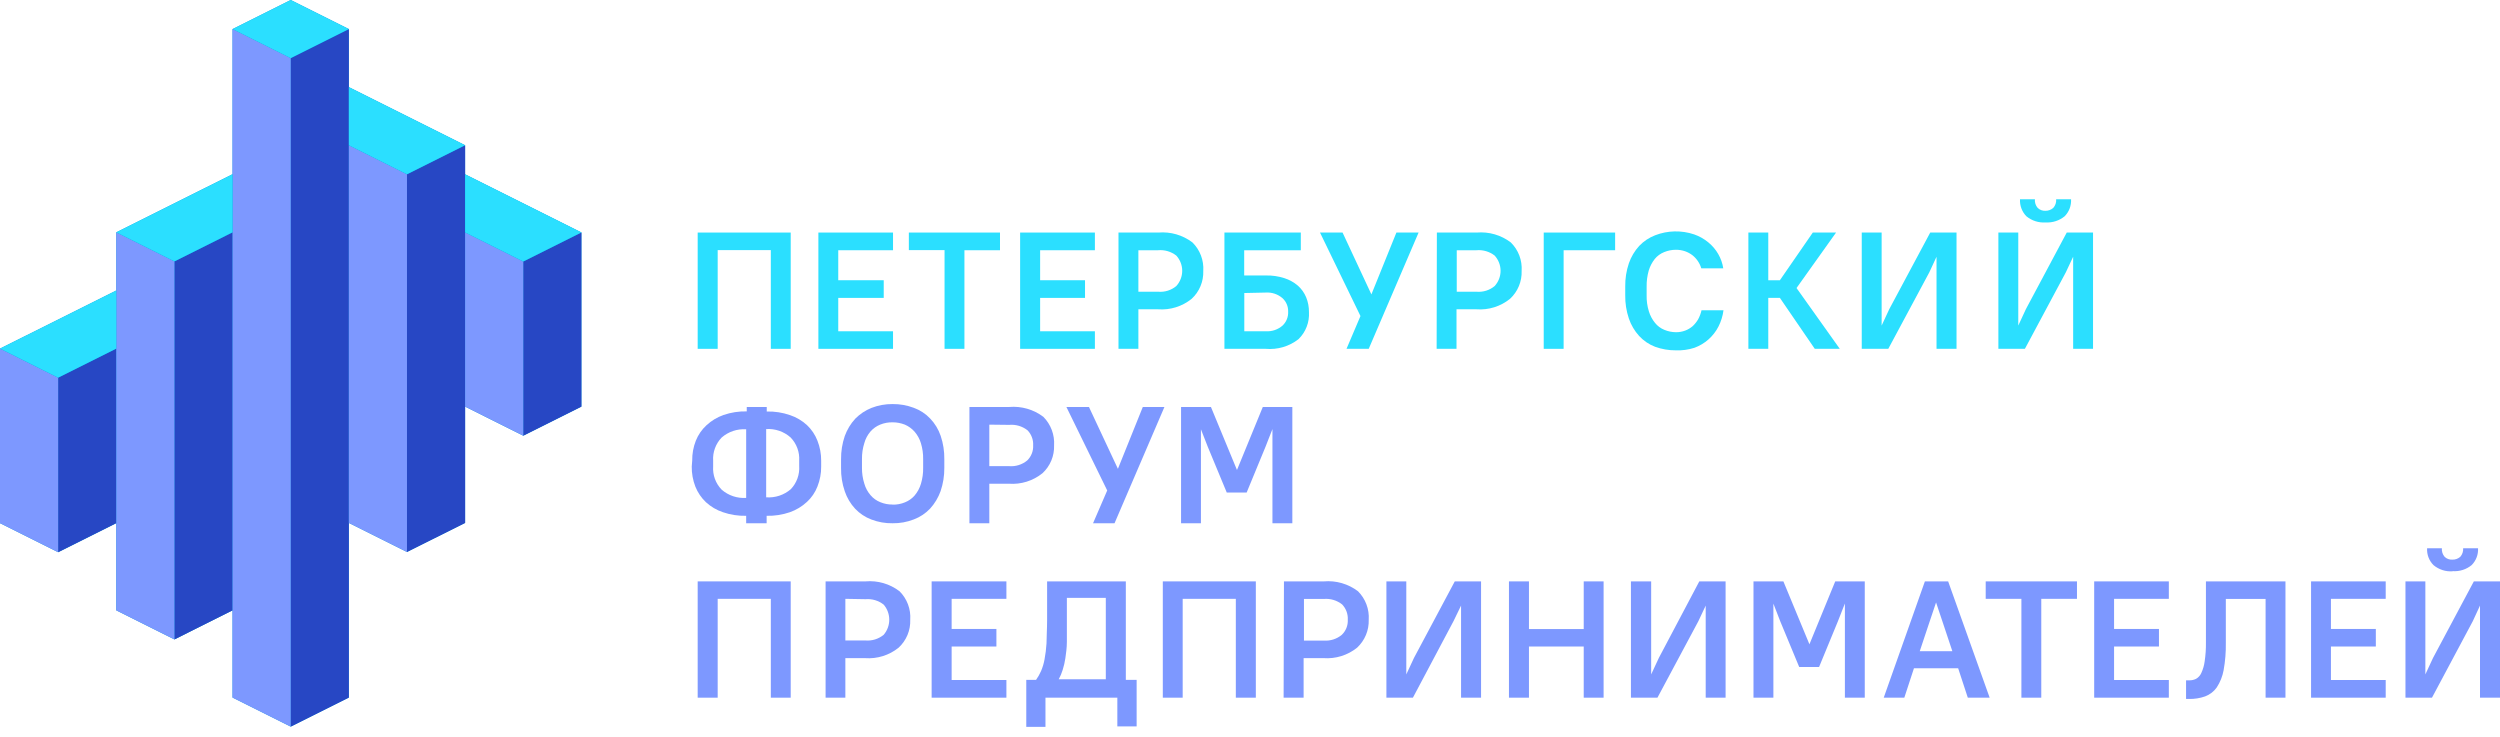 <svg width="139" height="41" viewBox="0 0 139 41" fill="none" xmlns="http://www.w3.org/2000/svg">
<path d="M38.791 12.93H43.963V19.395H42.858V13.906H39.903V19.395H38.791V12.93Z" fill="#2BDFFF"/>
<path d="M45.502 12.93H49.652V13.913H46.607V15.581H49.135V16.563H46.607V18.419H49.652V19.395H45.502V12.93Z" fill="#2BDFFF"/>
<path d="M52.517 13.906H50.532V12.93H55.6V13.913H53.622V19.395H52.517V13.906Z" fill="#2BDFFF"/>
<path d="M56.719 12.93H60.876V13.913H57.831V15.581H60.327V16.563H57.831V18.419H60.876V19.395H56.719V12.93Z" fill="#2BDFFF"/>
<path d="M62.188 12.93H64.406C65.084 12.873 65.759 13.068 66.3 13.48C66.508 13.685 66.67 13.933 66.773 14.206C66.877 14.479 66.921 14.772 66.902 15.064C66.912 15.354 66.86 15.642 66.748 15.91C66.637 16.178 66.468 16.419 66.255 16.615C65.731 17.039 65.065 17.247 64.393 17.197H63.294V19.395H62.188V12.93ZM63.294 13.913V16.221H64.406C64.767 16.249 65.124 16.136 65.402 15.904C65.613 15.673 65.731 15.371 65.731 15.057C65.731 14.744 65.613 14.441 65.402 14.21C65.115 13.987 64.755 13.881 64.393 13.913H63.294Z" fill="#2BDFFF"/>
<path d="M68.078 12.93H72.325V13.913H69.177V15.316H70.379C70.728 15.308 71.075 15.358 71.407 15.464C71.685 15.552 71.943 15.695 72.164 15.884C72.364 16.062 72.521 16.284 72.623 16.531C72.729 16.792 72.781 17.071 72.778 17.352C72.795 17.63 72.752 17.909 72.651 18.169C72.551 18.429 72.396 18.664 72.196 18.858C71.68 19.261 71.031 19.452 70.379 19.395H68.078V12.93ZM69.183 16.292V18.419H70.386C70.724 18.438 71.055 18.325 71.31 18.102C71.415 18.003 71.497 17.882 71.551 17.748C71.605 17.614 71.628 17.47 71.621 17.326C71.625 17.184 71.599 17.043 71.543 16.912C71.487 16.782 71.403 16.665 71.297 16.57C71.044 16.355 70.718 16.246 70.386 16.266L69.183 16.292Z" fill="#2BDFFF"/>
<path d="M75.642 17.572L73.392 12.93H74.646L76.25 16.369L77.64 12.93H78.874L76.101 19.395H74.866L75.642 17.572Z" fill="#2BDFFF"/>
<path d="M79.89 12.93H82.107C82.785 12.873 83.46 13.068 84.001 13.48C84.209 13.685 84.371 13.933 84.475 14.206C84.578 14.479 84.622 14.772 84.603 15.064C84.613 15.354 84.561 15.642 84.449 15.91C84.338 16.178 84.169 16.419 83.956 16.615C83.432 17.039 82.766 17.247 82.094 17.197H80.982V19.395H79.877L79.89 12.93ZM80.995 13.913V16.221H82.107C82.468 16.249 82.825 16.136 83.103 15.904C83.314 15.673 83.432 15.371 83.432 15.057C83.432 14.744 83.314 14.441 83.103 14.21C82.816 13.987 82.456 13.881 82.094 13.913H80.995Z" fill="#2BDFFF"/>
<path d="M85.831 12.93H89.801V13.913H86.937V19.395H85.831V12.93Z" fill="#2BDFFF"/>
<path d="M93.176 19.479C92.781 19.482 92.389 19.414 92.019 19.279C91.681 19.149 91.378 18.943 91.133 18.677C90.879 18.396 90.685 18.067 90.564 17.708C90.424 17.291 90.356 16.854 90.363 16.415V15.936C90.356 15.497 90.424 15.06 90.564 14.643C90.687 14.284 90.883 13.954 91.139 13.673C91.389 13.411 91.693 13.208 92.031 13.079C92.726 12.811 93.492 12.795 94.197 13.033C94.485 13.133 94.752 13.285 94.986 13.479C95.207 13.66 95.393 13.879 95.535 14.126C95.677 14.372 95.771 14.641 95.814 14.921H94.592C94.507 14.633 94.335 14.378 94.1 14.191C93.976 14.097 93.839 14.023 93.693 13.971C93.526 13.914 93.352 13.886 93.176 13.887C92.954 13.889 92.735 13.932 92.529 14.016C92.325 14.097 92.145 14.228 92.005 14.398C91.854 14.59 91.74 14.809 91.669 15.044C91.587 15.336 91.547 15.639 91.553 15.943V16.421C91.546 16.721 91.588 17.02 91.676 17.307C91.747 17.543 91.863 17.762 92.019 17.953C92.157 18.125 92.337 18.259 92.542 18.341C92.747 18.426 92.967 18.47 93.189 18.471C93.363 18.472 93.536 18.441 93.699 18.38C93.85 18.323 93.99 18.239 94.113 18.134C94.232 18.022 94.334 17.894 94.417 17.753C94.503 17.594 94.566 17.425 94.605 17.249H95.826C95.786 17.564 95.692 17.87 95.548 18.154C95.268 18.703 94.79 19.125 94.21 19.337C93.876 19.445 93.526 19.493 93.176 19.479Z" fill="#2BDFFF"/>
<path d="M97.21 12.93H98.316V15.581H98.962L100.792 12.93H102.085L99.887 16.014L102.292 19.395H100.902L98.962 16.563H98.316V19.395H97.21V12.93Z" fill="#2BDFFF"/>
<path d="M103.513 12.93H104.619V18.102L105.046 17.184L107.321 12.93H108.783V19.395H107.671V14.275L107.27 15.141L104.988 19.395H103.513V12.93Z" fill="#2BDFFF"/>
<path d="M111.11 12.93H112.216V18.102L112.642 17.184L114.911 12.93H116.373V19.395H115.267V14.275L114.86 15.141L112.584 19.395H111.11V12.93ZM113.741 12.368C113.353 12.395 112.969 12.273 112.668 12.025C112.546 11.901 112.452 11.753 112.391 11.591C112.329 11.428 112.303 11.255 112.312 11.081H113.14C113.133 11.167 113.143 11.254 113.169 11.336C113.196 11.418 113.239 11.494 113.295 11.559C113.352 11.614 113.419 11.656 113.492 11.684C113.565 11.712 113.644 11.724 113.722 11.721C113.883 11.724 114.04 11.666 114.162 11.559C114.219 11.495 114.263 11.419 114.291 11.337C114.319 11.255 114.33 11.168 114.323 11.081H115.151C115.16 11.255 115.134 11.428 115.073 11.591C115.011 11.753 114.917 11.901 114.795 12.025C114.499 12.267 114.123 12.389 113.741 12.368Z" fill="#2BDFFF"/>
<path d="M38.487 25.615C38.481 25.235 38.549 24.857 38.688 24.503C38.819 24.175 39.022 23.881 39.282 23.643C39.555 23.39 39.876 23.197 40.226 23.074C40.642 22.93 41.08 22.863 41.519 22.873V22.628H42.631V22.88C43.071 22.869 43.509 22.937 43.924 23.08C44.274 23.197 44.596 23.387 44.868 23.636C45.124 23.878 45.323 24.174 45.45 24.503C45.59 24.859 45.66 25.238 45.657 25.621V25.938C45.661 26.319 45.59 26.696 45.45 27.05C45.323 27.378 45.122 27.673 44.862 27.91C44.589 28.162 44.268 28.356 43.918 28.479C43.502 28.622 43.064 28.69 42.625 28.679V29.093H41.487V28.679C41.047 28.69 40.609 28.622 40.194 28.479C39.844 28.362 39.522 28.172 39.25 27.923C38.994 27.68 38.793 27.384 38.662 27.056C38.524 26.7 38.456 26.32 38.461 25.938L38.487 25.615ZM39.651 25.931C39.635 26.168 39.668 26.405 39.749 26.628C39.831 26.851 39.958 27.054 40.123 27.224C40.499 27.552 40.989 27.717 41.487 27.683V23.869C40.989 23.835 40.499 24 40.123 24.328C39.959 24.499 39.832 24.702 39.751 24.925C39.669 25.148 39.635 25.385 39.651 25.621V25.931ZM44.435 25.615C44.45 25.378 44.415 25.14 44.333 24.918C44.25 24.695 44.122 24.492 43.957 24.322C43.772 24.158 43.557 24.033 43.324 23.953C43.091 23.873 42.845 23.84 42.599 23.856V27.651C43.098 27.688 43.591 27.525 43.969 27.199C44.133 27.027 44.258 26.824 44.338 26.601C44.418 26.378 44.451 26.142 44.435 25.906V25.615Z" fill="#7D98FF"/>
<path d="M49.627 29.093C49.225 29.1 48.825 29.029 48.45 28.886C48.106 28.757 47.797 28.551 47.545 28.285C47.286 28.006 47.09 27.675 46.969 27.315C46.826 26.899 46.756 26.462 46.763 26.022V25.537C46.758 25.097 46.828 24.66 46.969 24.244C47.098 23.887 47.295 23.56 47.551 23.281C47.808 23.02 48.116 22.815 48.456 22.679C48.829 22.534 49.226 22.462 49.627 22.466C50.028 22.461 50.427 22.532 50.803 22.673C51.152 22.799 51.467 23.005 51.721 23.274C51.983 23.549 52.182 23.878 52.303 24.238C52.443 24.654 52.51 25.091 52.504 25.53V26.015C52.508 26.455 52.438 26.892 52.297 27.308C52.168 27.667 51.971 27.996 51.715 28.278C51.462 28.545 51.153 28.75 50.81 28.879C50.433 29.027 50.031 29.099 49.627 29.093ZM49.627 28.058C49.864 28.064 50.099 28.02 50.318 27.929C50.525 27.847 50.709 27.716 50.855 27.548C51.014 27.358 51.133 27.138 51.204 26.901C51.291 26.612 51.333 26.311 51.327 26.009V25.524C51.332 25.226 51.291 24.93 51.204 24.645C51.133 24.407 51.011 24.186 50.848 23.998C50.7 23.831 50.517 23.699 50.312 23.61C50.094 23.524 49.861 23.48 49.627 23.481C49.389 23.476 49.154 23.52 48.935 23.61C48.729 23.694 48.545 23.825 48.398 23.992C48.238 24.18 48.121 24.4 48.056 24.638C47.965 24.925 47.922 25.224 47.926 25.524V26.009C47.922 26.307 47.966 26.604 48.056 26.888C48.123 27.127 48.242 27.347 48.405 27.535C48.55 27.707 48.737 27.84 48.948 27.923C49.163 28.012 49.394 28.056 49.627 28.052V28.058Z" fill="#7D98FF"/>
<path d="M53.9 22.628H56.111C56.791 22.57 57.468 22.765 58.012 23.177C58.217 23.384 58.376 23.633 58.479 23.906C58.581 24.179 58.625 24.47 58.607 24.761C58.617 25.051 58.565 25.34 58.453 25.608C58.342 25.876 58.174 26.116 57.96 26.313C57.434 26.737 56.766 26.945 56.092 26.895H55.006V29.093H53.9V22.628ZM55.006 23.61V25.918H56.111C56.474 25.947 56.833 25.833 57.113 25.602C57.225 25.493 57.312 25.362 57.369 25.217C57.426 25.072 57.451 24.917 57.443 24.761C57.452 24.607 57.428 24.452 57.373 24.308C57.319 24.163 57.235 24.031 57.126 23.921C56.838 23.697 56.475 23.59 56.111 23.623L55.006 23.61Z" fill="#7D98FF"/>
<path d="M61.561 27.27L59.292 22.628H60.546L62.156 26.067L63.54 22.628H64.742L61.968 29.093H60.773L61.561 27.27Z" fill="#7D98FF"/>
<path d="M65.667 22.628H67.328L68.776 26.132L70.212 22.628H71.854V29.093H70.748V23.856L70.361 24.845L69.313 27.386H68.208L67.154 24.845L66.772 23.869V29.093H65.667V22.628Z" fill="#7D98FF"/>
<path d="M38.791 32.325H43.963V38.791H42.858V33.295H39.903V38.791H38.791V32.325Z" fill="#7D98FF"/>
<path d="M45.903 32.325H48.12C48.798 32.265 49.474 32.461 50.015 32.875C50.221 33.081 50.382 33.329 50.484 33.602C50.587 33.876 50.63 34.168 50.609 34.459C50.62 34.749 50.568 35.038 50.456 35.306C50.344 35.574 50.176 35.814 49.963 36.011C49.438 36.434 48.773 36.642 48.101 36.593H47.002V38.791H45.903V32.325ZM47.002 33.295V35.61H48.114C48.483 35.642 48.849 35.528 49.135 35.293C49.334 35.059 49.443 34.763 49.443 34.456C49.443 34.149 49.334 33.852 49.135 33.619C48.85 33.393 48.489 33.285 48.127 33.315L47.002 33.295Z" fill="#7D98FF"/>
<path d="M51.799 32.325H55.956V33.295H52.911V34.97H55.4V35.946H52.911V37.808H55.956V38.791H51.799V32.325Z" fill="#7D98FF"/>
<path d="M57.061 37.801H57.605C57.713 37.647 57.806 37.483 57.883 37.31C57.971 37.102 58.036 36.886 58.076 36.663C58.131 36.369 58.168 36.071 58.186 35.771C58.186 35.416 58.219 34.976 58.219 34.478V32.325H62.596V37.801H63.197V40.387H62.124V38.791H58.128V40.413H57.061V37.801ZM59.318 34.446C59.318 34.911 59.318 35.325 59.318 35.674C59.318 36.023 59.273 36.321 59.234 36.599C59.202 36.818 59.152 37.034 59.085 37.245C59.03 37.427 58.956 37.602 58.865 37.769H61.483V33.243H59.318V34.446Z" fill="#7D98FF"/>
<path d="M64.652 32.325H69.824V38.791H68.712V33.295H65.757V38.791H64.652V32.325Z" fill="#7D98FF"/>
<path d="M71.388 32.325H73.606C74.285 32.266 74.963 32.462 75.506 32.875C75.712 33.082 75.872 33.33 75.974 33.603C76.077 33.876 76.12 34.168 76.101 34.459C76.11 34.749 76.058 35.037 75.946 35.305C75.834 35.572 75.667 35.813 75.455 36.011C74.928 36.434 74.26 36.642 73.586 36.592H72.481V38.791H71.369L71.388 32.325ZM72.5 33.302V35.616H73.606C73.966 35.643 74.323 35.529 74.601 35.299C74.714 35.192 74.803 35.061 74.861 34.916C74.919 34.771 74.945 34.615 74.937 34.459C74.946 34.303 74.922 34.146 74.868 33.999C74.814 33.852 74.729 33.718 74.621 33.605C74.333 33.379 73.97 33.27 73.606 33.302H72.5Z" fill="#7D98FF"/>
<path d="M77.084 32.325H78.19V37.498L78.617 36.58L80.886 32.325H82.347V38.791H81.235V33.67L80.815 34.536L78.558 38.791H77.084V32.325Z" fill="#7D98FF"/>
<path d="M83.898 32.325H85.01V34.976H88.055V32.325H89.16V38.791H88.055V35.946H85.01V38.791H83.898V32.325Z" fill="#7D98FF"/>
<path d="M90.68 32.325H91.805V37.498L92.232 36.58L94.481 32.325H95.943V38.791H94.837V33.67L94.43 34.536L92.154 38.791H90.68V32.325Z" fill="#7D98FF"/>
<path d="M97.494 32.325H99.156L100.604 35.823L102.039 32.325H103.681V38.791H102.576V33.554L102.188 34.543L101.141 37.084H100.035L98.981 34.543L98.6 33.56V38.791H97.494V32.325Z" fill="#7D98FF"/>
<path d="M107.024 32.325H108.317L110.625 38.791H109.41L108.873 37.155H106.416L105.88 38.791H104.735L107.024 32.325ZM106.739 36.205H108.55L108.078 34.789L107.645 33.496L107.211 34.789L106.739 36.205Z" fill="#7D98FF"/>
<path d="M112.39 33.295H110.405V32.325H115.48V33.295H113.495V38.791H112.39V33.295Z" fill="#7D98FF"/>
<path d="M116.437 32.325H120.587V33.295H117.542V34.97H120.038V35.946H117.542V37.808H120.587V38.791H116.437V32.325Z" fill="#7D98FF"/>
<path d="M121.545 37.827H121.726C121.855 37.829 121.984 37.8 122.101 37.743C122.23 37.67 122.332 37.556 122.392 37.42C122.487 37.215 122.55 36.997 122.579 36.773C122.631 36.427 122.655 36.077 122.65 35.726V32.325H127.072V38.791H125.967V33.302H123.756V35.739C123.765 36.25 123.724 36.761 123.633 37.265C123.571 37.606 123.441 37.931 123.251 38.222C123.091 38.449 122.865 38.622 122.605 38.719C122.319 38.82 122.016 38.869 121.713 38.862H121.545V37.827Z" fill="#7D98FF"/>
<path d="M128.495 32.325H132.645V33.295H129.6V34.97H132.096V35.946H129.6V37.808H132.645V38.791H128.495V32.325Z" fill="#7D98FF"/>
<path d="M133.744 32.325H134.85V37.498L135.277 36.579L137.546 32.325H139V38.791H137.888V33.67L137.488 34.536L135.218 38.791H133.744V32.325ZM136.376 31.763C135.987 31.794 135.601 31.671 135.302 31.42C135.18 31.298 135.085 31.151 135.024 30.99C134.963 30.828 134.936 30.655 134.947 30.483H135.768C135.76 30.569 135.77 30.656 135.797 30.738C135.824 30.82 135.867 30.896 135.923 30.961C135.98 31.015 136.047 31.056 136.12 31.083C136.194 31.109 136.272 31.121 136.35 31.116C136.51 31.121 136.667 31.066 136.789 30.961C136.847 30.896 136.891 30.821 136.919 30.738C136.947 30.656 136.958 30.569 136.951 30.483H137.779C137.789 30.655 137.763 30.828 137.701 30.99C137.64 31.151 137.545 31.298 137.423 31.42C137.129 31.661 136.755 31.781 136.376 31.756V31.763Z" fill="#7D98FF"/>
<path d="M25.86 9.691V8.075L19.395 4.842V1.616L16.163 0L12.93 1.616V9.685L6.465 12.917V16.15L0 19.382V29.087L3.233 30.703L6.465 29.087V33.935L9.698 35.552L12.93 33.935V38.784L16.163 40.401L19.395 38.784V29.074L22.628 30.69L25.86 29.074V22.608L29.093 24.225L32.326 22.608V12.924L25.86 9.691Z" fill="#0094D9"/>
<path d="M32.325 22.609L29.093 24.225V14.54L32.325 12.924V22.609Z" fill="#2747C4"/>
<path d="M6.465 29.087L3.232 30.703V20.999L6.465 19.382V29.087Z" fill="#2747C4"/>
<path d="M25.86 29.074L22.628 30.69V9.691L25.86 8.075V29.074Z" fill="#2747C4"/>
<path d="M12.93 33.935L9.698 35.552V14.534L12.93 12.917V33.935Z" fill="#2747C4"/>
<path d="M19.395 38.784L16.163 40.4V3.232L19.395 1.616V38.784Z" fill="#2747C4"/>
<path d="M25.86 22.609L29.093 24.225V14.54L25.86 12.924V22.609Z" fill="#7D98FF"/>
<path d="M0 29.087L3.233 30.703V20.999L0 19.382V29.087Z" fill="#7D98FF"/>
<path d="M19.395 29.074L22.628 30.69V9.691L19.395 8.075V29.074Z" fill="#7D98FF"/>
<path d="M6.465 33.935L9.698 35.552V14.534L6.465 12.917V33.935Z" fill="#7D98FF"/>
<path d="M12.93 38.784L16.163 40.4V3.232L12.93 1.616V38.784Z" fill="#7D98FF"/>
<path d="M32.326 12.924L25.86 9.691V12.924L29.093 14.54L32.326 12.924Z" fill="#2BDFFF"/>
<path d="M0 19.382L6.465 16.15V19.382L3.233 20.999L0 19.382Z" fill="#2BDFFF"/>
<path d="M25.86 8.075L19.395 4.843V8.075L22.628 9.691L25.86 8.075Z" fill="#2BDFFF"/>
<path d="M6.465 12.917L12.93 9.685V12.917L9.698 14.534L6.465 12.917Z" fill="#2BDFFF"/>
<path d="M16.163 0L12.93 1.616L16.163 3.233L19.395 1.616L16.163 0Z" fill="#2BDFFF"/>
</svg>
